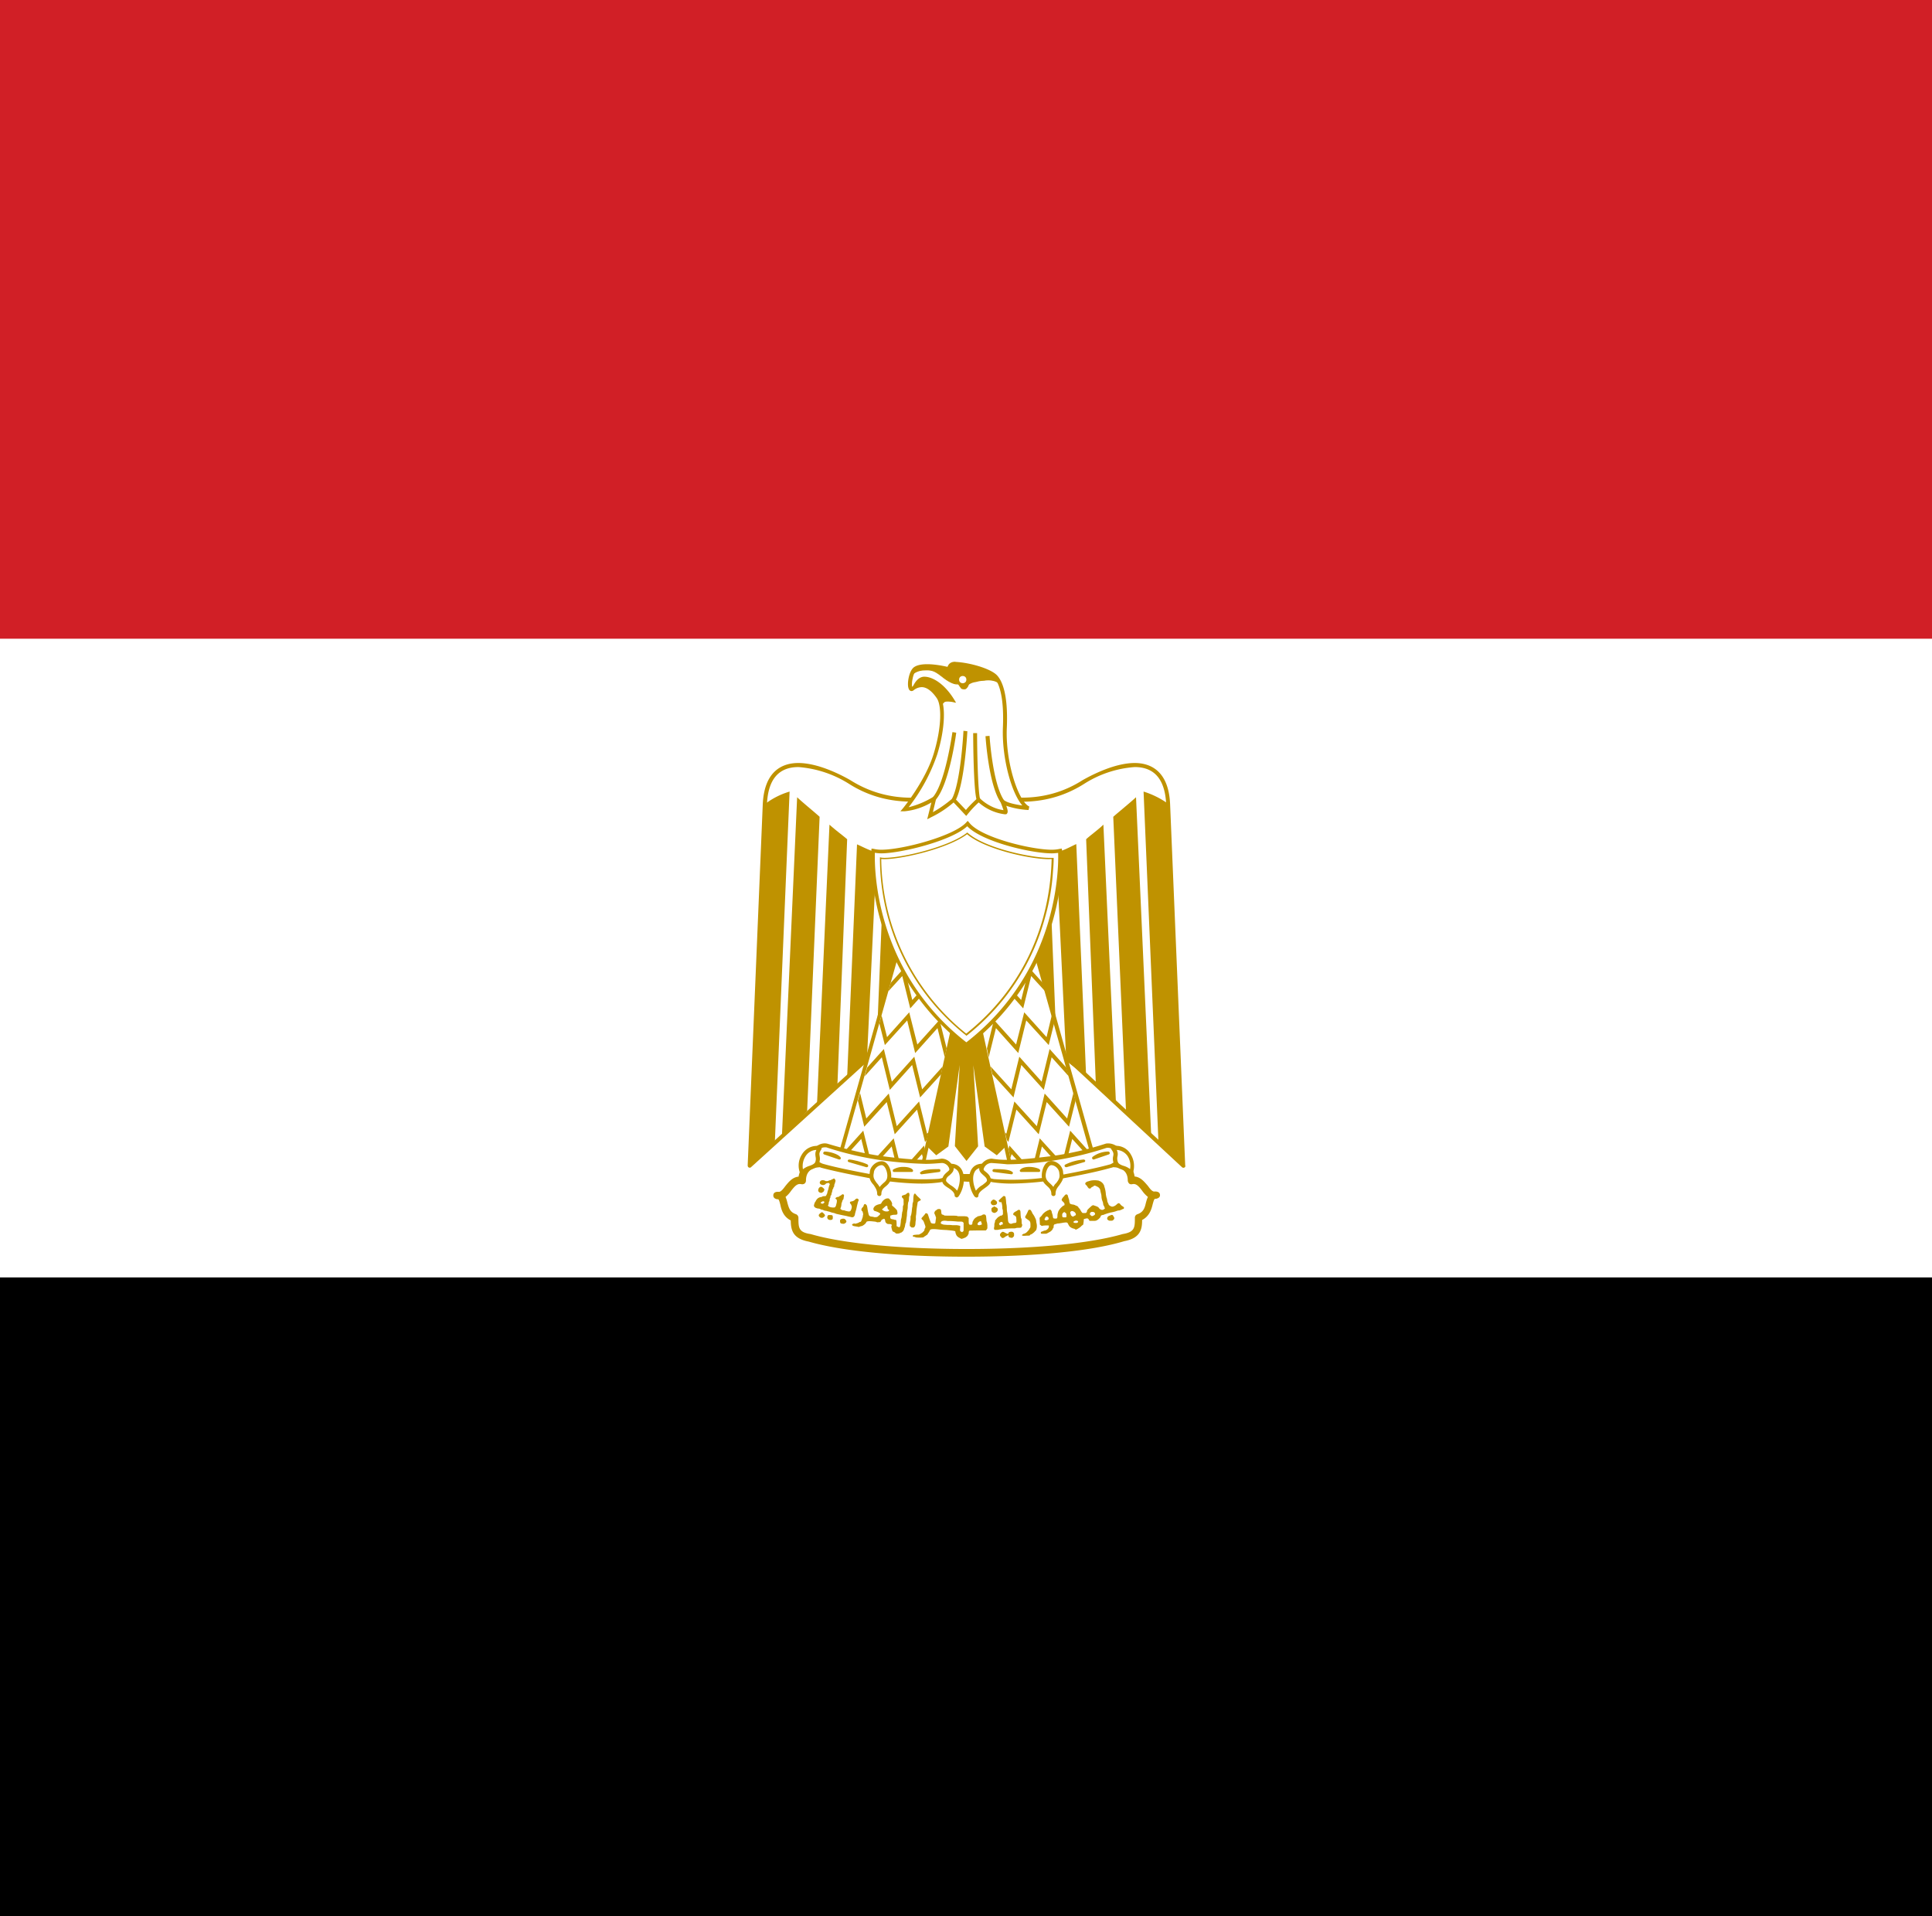<svg xmlns="http://www.w3.org/2000/svg" width="13.323" height="13.213" viewBox="3.247 0 13.323 13.213"><path fill="#FFF" d="M.009 0h19.82v13.214H.009z"/><path d="M.009 8.808h19.82v4.406H.009z"/><path fill="#D11F26" d="M.009 0h19.82v4.404H.009z"/><g><path fill="#FFF" d="M9.929 6.666l1.478 1.373-.104-2.493c-.017-.378-.345-.291-.582-.155-.242.155-.519.155-.81.054-.291.1-.566.1-.808-.055-.238-.136-.566-.223-.581.155l-.106 2.493 1.513-1.372z"/><path fill="#BF9200" d="M11.407 8.052a.015.015 0 0 1-.009-.004L9.929 6.684 8.426 8.048c-.004.004-.01.004-.015.002s-.008-.008-.008-.014l.104-2.491c.011-.234.14-.284.245-.284.131 0 .281.074.357.117.225.143.491.161.798.052a.017.017 0 0 1 .01 0c.309.108.574.091.796-.051.078-.044.228-.118.359-.118.104 0 .234.05.244.284l.104 2.489.001.004c.001.008-.005.014-.014.014zM8.753 5.289c-.137 0-.21.086-.217.257l-.105 2.461L9.92 6.656c.004-.006.014-.006.019 0l1.454 1.349-.104-2.459c-.008-.171-.08-.257-.217-.257a.747.747 0 0 0-.346.114c-.228.146-.5.164-.815.055-.312.108-.586.09-.812-.055a.761.761 0 0 0-.346-.114z"/><path fill="#BF9200" d="M10.342 5.874l.051 1.202.14.136-.053-1.323c-.035 0-.122 0-.138-.015zM9.98 6.94l.208.944-.069.068-.071-.053-.117-.842.049.842-.068.086-.068-.086.05-.842-.118.842-.071.053-.068-.068.207-.944z"/><path fill="#BF9200" d="M9.912 8.005l-.08-.102v-.006l.033-.554-.078.562-.084.061-.08-.078.001-.006.209-.955h.157l.003.009.207.952-.079.078-.084-.061-.078-.56.033.559-.08.101zm-.056-.109l.056.07.057-.07-.05-.838.023-.002.116.836.06.045.057-.058-.204-.928h-.118l-.203.929.056.057.061-.045.116-.835.022.002-.049.837zM8.692 5.458L8.59 7.884l-.174.154.105-2.493a.53.53 0 0 1 .171-.087zM8.899 5.632l-.086 2.029-.174.176.105-2.34c.035.034.137.117.155.135zM9.089 5.787l-.067 1.69-.141.138.086-1.929c.035.033.103.083.122.101zM9.293 5.874l-.068 1.441-.136.11.068-1.603c.034.014.102.052.136.052zM9.482 5.874l-.05 1.202-.14.136.054-1.323c.034 0 .12 0 .136-.015zM11.133 5.458l.103 2.425.173.154-.104-2.493a.593.593 0 0 0-.172-.086zM10.924 5.632l.088 2.029.174.176-.105-2.34c-.036.034-.138.117-.157.135zM10.737 5.787l.067 1.69.139.138-.087-1.929c-.033.033-.102.083-.119.101zM10.531 5.874l.069 1.441.137.108-.068-1.603c-.036.016-.103.054-.138.054z"/><path fill="#FFF" d="M9.448 6.524l-.413 1.461.567.088.242-1.1z"/><path fill="#BF9200" d="M9.602 8.085l-.568-.086a.035.035 0 0 1-.009-.006c-.002-.004-.003-.008-.002-.012l.412-1.46c.001-.005.005-.008.01-.01.004 0 .009.001.012.005l.396.449c.002.002.003.007.002.011l-.24 1.099c-.001.006-.006.01-.013.01zm-.55-.111l.541.084.237-1.081-.377-.427-.401 1.424z"/><path fill="#FFF" d="M10.376 6.524l.412 1.461-.566.088-.242-1.1z"/><path fill="#BF9200" d="M10.222 8.085a.014.014 0 0 1-.014-.01l-.24-1.099c-.001-.004 0-.009.004-.011l.396-.449c.002-.004.008-.005.012-.005.004.002.01.005.011.01l.411 1.46c0 .004 0 .008-.002.012l-.009.006-.565.086h-.004zm-.228-1.108l.237 1.081.54-.084-.401-1.424-.376.427z"/><path fill="#FFF" d="M10.891 7.952a.181.181 0 0 0-.104.033l.104-.033zM10.721 8.003a.348.348 0 0 0-.121.035l.121-.035zM10.102 8.073c.032 0 .102 0 .12.014l-.12-.014zM10.289 8.073c.02-.021.087-.021.121 0h-.121zM10.178 5.602c.014 0-.021-.077-.021-.077.038.039.182.048.182.048-.086-.038-.172-.326-.161-.555.01-.231-.033-.321-.066-.354-.044-.044-.183-.082-.274-.087-.052-.003-.044.039-.044.039-.096-.026-.191-.034-.234-.005-.04.026-.049.162-.019.139.072-.059.134-.005.178.058.037.054.035.21-.021.392-.057.19-.214.382-.214.382.085 0 .206-.075.206-.075l-.03.118a.742.742 0 0 0 .163-.109l.086.09c.029-.037.087-.09.087-.09s.072.075.182.086z"/><path fill="#BF9200" d="M9.641 5.649l.029-.116a.449.449 0 0 1-.186.061h-.028l.018-.021c.001-.001.156-.191.212-.377.057-.189.054-.334.021-.382-.024-.035-.061-.076-.104-.076a.09.09 0 0 0-.055.021c-.005.004-.01.006-.015.006s-.016-.002-.021-.02c-.011-.031.003-.122.04-.146.039-.026.122-.025.229-.001a.07.07 0 0 1 .009-.017c.01-.012.024-.018.043-.018l.005.001c.097.005.236.045.282.09.037.037.08.131.07.364-.011.235.08.51.155.543l-.005.024a.56.56 0 0 1-.154-.029c.015.039.009.047.007.051l-.004.006-.01.002a.334.334 0 0 1-.183-.082.684.684 0 0 0-.076.081l-.01.012-.087-.093a.696.696 0 0 1-.157.103l-.025.013zm.069-.172l-.03.123c.075-.041.134-.094.134-.094l.01-.009.084.088c.03-.037.076-.078.078-.08l.01-.008.01.009s.064.067.161.08a.914.914 0 0 0-.021-.057l.021-.015c.021.021.082.033.13.04-.078-.09-.142-.335-.134-.538.01-.235-.035-.317-.062-.345-.041-.041-.176-.077-.265-.083h-.003c-.007 0-.018.001-.021.008-.006.007-.004.017-.004.017l.003.021-.02-.006c-.104-.026-.189-.03-.224-.007-.011.008-.022.032-.027.061a.153.153 0 0 0-.003.054.103.103 0 0 1 .066-.025c.043 0 .086.029.126.088.042.062.035.228-.019.403a1.24 1.24 0 0 1-.197.364.6.6 0 0 0 .169-.071l.028-.018z"/><path fill="#BF9200" d="M9.699 5.515l-.02-.017c.087-.098.135-.446.136-.45l.026.004c-.001.015-.049.36-.142.463zM9.835 5.522l-.024-.013c.061-.111.08-.465.08-.47l.027.003c-.001.015-.019.364-.083.48zM9.983 5.519c-.024-.068-.025-.447-.025-.464h.027c0 .108.005.402.021.456l-.023.008zM10.147 5.532c-.082-.121-.103-.442-.104-.456l.028-.002c0 .004.021.328.099.443l-.023.015zM9.741 4.878a.17.17 0 0 0-.022-.071c-.044-.062-.106-.116-.178-.057 0 0 .024-.076.077-.079.041-.003.133.03.214.17 0 0-.061-.014-.075-.001-.027.022-.016.038-.016.038z"/><path fill="#BF9200" d="M9.738 4.881c0-.001-.004-.007-.003-.015a.156.156 0 0 0-.02-.059c-.057-.08-.114-.1-.172-.055l-.01.008.004-.012c.001-.004.026-.079.081-.082h.004c.052 0 .14.045.213.171l.005.008-.009-.001s-.026-.007-.049-.007c-.014 0-.02.003-.021.004-.011.009-.017.018-.018.025l.002.011-.007.004zm-.135-.161c.041 0 .08.028.118.084a.124.124 0 0 1 .019.048l.014-.017a.059.059 0 0 1 .027-.005.22.22 0 0 1 .042.005c-.094-.156-.191-.16-.202-.16h-.004c-.037.002-.06.043-.069.063a.112.112 0 0 1 .055-.018z"/><path fill="#BF9200" d="M9.533 4.656c.006-.02.015-.037.027-.045.043-.029.138-.021.234.005 0 0-.008-.042.043-.039.092.005.23.043.274.087a.15.15 0 0 1 .031.051h-.001c-.021-.029-.081-.028-.096-.025-.022.002-.038.001-.067.009a.117.117 0 0 0-.048.015c-.009.009-.017.036-.031.036-.023 0-.021-.006-.027-.013-.007-.01-.012-.023-.02-.022-.024.004-.062-.014-.11-.051-.048-.039-.067-.048-.129-.044-.062.005-.082.04-.082.04l.002-.004z"/><path fill="#BF9200" d="M9.899 4.753c-.02 0-.023-.004-.028-.01l-.002-.004c-.003-.002-.005-.007-.007-.009-.003-.005-.007-.011-.01-.011h-.007c-.024 0-.061-.018-.105-.054-.04-.03-.059-.043-.103-.043l-.024.001c-.059.005-.079.038-.079.038l-.006-.003.001-.004c.004-.013.014-.037.029-.047a.152.152 0 0 1 .083-.019c.041 0 .092.008.148.022 0-.006 0-.017.007-.025.009-.01.022-.013.04-.013.095.005.233.044.276.088a.21.21 0 0 1 .033.052l.002.006h-.01l-.001-.001c-.017-.023-.059-.026-.075-.026l-.018.001a.111.111 0 0 1-.017.002c-.011.001-.026.002-.047.008l-.005.001a.106.106 0 0 0-.042.015c-.003.001-.006.007-.008.014-.007.01-.014.021-.025.021zm-.047-.042c.007 0 .011.007.016.014a.088.088 0 0 0 .006.01l.004.005c.003.004.005.006.021.006.006 0 .012-.01.018-.019.003-.007.007-.012.01-.016.012-.009.031-.013.046-.017l.005-.001a.433.433 0 0 1 .051-.007l.017-.002.019-.001c.015 0 .048.003.069.018-.008-.014-.016-.024-.024-.035-.041-.042-.179-.08-.271-.085h-.004c-.014 0-.023.003-.029.01-.01.01-.007.024-.007.024l.001.006-.006-.001a.646.646 0 0 0-.152-.024c-.036 0-.062.006-.08.019-.008.004-.015.014-.021.028a.121.121 0 0 1 .07-.027l.025-.001c.046 0 .066.013.106.046.043.033.078.051.101.051h.007l.002-.001z"/><circle fill="#FFF" cx="9.886" cy="4.686" r=".025"/><path fill="none" d="M9.299 8.013l.128.019-.031-.127zM10.344 6.673l.094.104-.063-.227-.198.223.112.122z"/><path fill="none" d="M9.625 7.923l.013-.063-.012.014-.055-.223-.154.17-.055-.222-.155.17-.044-.18-.1.359.137-.152.052.211h.014l.144-.158.046.187.036.006.127-.143zM10.604 8.001l.151-.022-.114-.126zM10.401 8.032l.128-.019-.097-.108zM9.605 7.958l-.08.088.071.012.016-.073zM9.538 6.895l.112-.122-.198-.223-.063.227.094-.104zM9.777 6.916l-.052-.059.022.092zM9.397 7.458l.155-.172.054.225.142-.158.014-.063-.05-.201-.154.172-.055-.225-.154.17-.038-.15-.085.306.116-.129z"/><path fill="none" d="M9.376 7.54l.055.225.154-.17.055.222.01-.009.087-.401-.145.16-.055-.224-.154.172-.055-.225-.118.131-.032.115.043.176zM9.072 7.979l.151.022-.037-.148zM9.517 6.98l.056.222.153-.17.049.197.055-.254-.035-.039-.062.069-.047-.192-.018-.021-.144.161-.055-.223-.097.106-.046.165.038.15zM10.242 7.595l.155.17.054-.225.155.172.043-.176-.032-.115-.118-.131-.054.225-.155-.172-.054.224-.146-.16.087.401.01.009z"/><path fill="none" d="M10.335 8.042l.036-.006.046-.187.144.158h.013l.053-.211.137.152-.1-.359-.045.18-.154-.17-.055.222-.154-.17-.055.223-.011-.014.012.063.006-.024zM10.254 7.202l.056-.222.154.171.036-.15-.045-.165-.097-.106-.055.223-.145-.161-.016.021-.048.192-.063-.069-.034.039.056.254.048-.197z"/><path fill="none" d="M10.276 7.286l.154.172.055-.225.116.129-.085-.306-.037.15-.155-.17-.055.225-.154-.172-.05.201.013.063.143.158zM10.102 6.857l-.052.059.03.033zM10.223 7.958l-.008.027.017.073.071-.012z"/><path fill="#BF9200" d="M10.269 7.261l.055-.225.155.17.037-.15-.016-.055-.036.15-.154-.171-.056.222-.153-.17-.048.197.012.061.05-.201zM10.29 7.343l.155.172.054-.225.118.131-.016-.059-.116-.129-.055.225-.154-.172-.055.225-.143-.158.012.054.146.16zM10.358 6.73l.097.106-.017-.059-.094-.104-.055.222-.112-.122-.019.019.145.161zM10.142 6.813l-.04.044-.022.092-.03-.033-.019.02.063.069zM10.256 7.651l.154.17.055-.222.154.17.045-.18-.015-.053-.043.176-.155-.172-.054.225-.155-.17-.055.222-.01-.009.013.052.011.014zM10.371 8.036l.03-.004.031-.127.097.108.032-.006-.144-.158zM10.303 8.046l.032-.004-.127-.143-.006.024.013.062.008-.027zM10.574 8.007l.03-.006.037-.148.114.126.017-.003-.008-.028-.137-.152zM9.503 7.036l.055.225.154-.172.05.201.013-.061-.049-.197-.153.17-.056-.222-.153.171-.038-.15-.015.055.038.15zM9.383 7.515l.154-.172.055.224.145-.16.011-.054-.142.158-.054-.225-.155.172-.055-.225-.116.129-.016.059.118-.131zM9.524 6.953l.144-.161-.018-.019-.112.122-.055-.222-.094.104-.017.059.097-.106zM9.795 6.936l-.018-.02-.03.033-.022-.092-.039-.044.047.192zM9.362 7.599l.055.222.154-.17.055.223.012-.014.012-.052-.01.009-.055-.222-.154.17-.055-.225-.155.172-.043-.176-.015.053.044.18zM9.612 7.985l.013-.062-.006-.024-.127.143.033.004.08-.088zM9.266 8.007l.033.006.097-.108.031.127.029.004-.046-.187zM9.063 7.948l-.008.028.017.003.114-.126.037.148.029.006-.052-.211z"/><path fill="#FFF" d="M9.912 8.638c.43 0 .842-.033 1.084-.102.103-.018.103-.07.103-.139.103-.035.05-.154.12-.154-.07.018-.087-.121-.174-.104 0-.121-.121-.138-.223-.103-.205.067-.566.084-.911.084-.343-.017-.703-.017-.91-.084-.102-.033-.222-.017-.222.104-.087-.018-.102.121-.174.103.07 0 .019.119.121.154 0 .067 0 .121.104.139.24.068.652.102 1.082.102z"/><g><path fill="#BF9200" d="M9.912 8.665c-.462 0-.857-.037-1.088-.104-.113-.021-.123-.083-.124-.146-.053-.027-.065-.076-.072-.109-.005-.02-.009-.033-.014-.037-.005 0-.01 0-.015-.002-.013-.004-.021-.014-.019-.028.002-.02.024-.023.04-.021.014-.002.028-.02.042-.039.022-.027.049-.062.092-.066.012-.073.069-.116.156-.116.031 0 .065.006.099.016.167.055.436.064.72.076.061.002.123.006.185.006.441 0 .736-.025.902-.082a.343.343 0 0 1 .1-.016c.088 0 .146.043.155.115.043.004.069.039.092.065.015.021.028.037.042.039.018-.002.039.002.041.021.002.015-.007.023-.02.027-.004.002-.011.002-.015.002-.006.004-.01.019-.015.037-.008.033-.021.082-.073.109 0 .062-.01.125-.123.146-.23.07-.627.107-1.088.107zm-1.248-.412c.006.014.01.027.013.041.01.035.017.064.059.078.01.004.017.014.017.025 0 .067 0 .1.084.112.223.066.625.103 1.075.103.457 0 .85-.037 1.077-.103.084-.014.084-.045.084-.112 0-.013.007-.021.018-.025.041-.014.05-.043.058-.078.004-.014.007-.027.014-.041a.204.204 0 0 1-.04-.043c-.025-.033-.042-.051-.068-.045-.009.002-.017 0-.021-.004a.032.032 0 0 1-.01-.021c0-.076-.058-.092-.105-.092a.264.264 0 0 0-.084.014c-.172.06-.472.086-.918.086-.068-.004-.129-.004-.191-.008-.287-.01-.56-.02-.732-.078a.26.26 0 0 0-.084-.014c-.048 0-.105.016-.105.092 0 .008-.004.017-.01.021a.028.028 0 0 1-.022.004c-.027-.006-.044.012-.07.045a.2.2 0 0 1-.039.043z"/></g><path fill="#FFF" d="M9.327 7.985c.139.018.294.033.415.018.068 0 .118.119-.019.137-.121.017-.311 0-.412-.018-.086-.016-.276-.049-.396-.084-.121-.053-.034-.154.034-.141.105.036.242.069.378.088z"/><g><path fill="#BF9200" d="M9.606 8.161c-.11 0-.229-.014-.297-.025-.075-.014-.274-.051-.398-.084-.073-.033-.072-.078-.068-.098.01-.043.063-.08.11-.068.07.021.212.062.376.086h.002c.08.01.196.025.3.025a.599.599 0 0 0 .109-.008c.043 0 .081.037.083.078.001.016-.002.073-.098.086a.97.97 0 0 1-.119.008zm-.671-.25c-.029 0-.061.023-.065.049s.012.049.05.064c.122.035.32.07.395.084a1.837 1.837 0 0 0 .406.02c.05-.008.076-.029.074-.059-.001-.027-.027-.05-.053-.05-.031.002-.07.006-.111.006A2.746 2.746 0 0 1 9.325 8a2.224 2.224 0 0 1-.38-.089h-.01z"/></g><path fill="#FFF" d="M10.498 7.985c-.141.018-.295.033-.412.018-.071 0-.121.119.017.137.12.017.309 0 .41-.018.088-.016.275-.049.396-.084.121-.053.035-.154-.033-.141a2.17 2.17 0 0 1-.378.088z"/><g><path fill="#BF9200" d="M10.218 8.161a.92.92 0 0 1-.117-.008c-.097-.013-.101-.068-.1-.086a.088.088 0 0 1 .085-.078.594.594 0 0 0 .108.008c.104 0 .222-.016.301-.025a2.17 2.17 0 0 0 .376-.086c.006-.002.012-.002.019-.002.043 0 .084.031.093.07.004.02.005.064-.067.096-.126.037-.324.072-.397.086a2.14 2.14 0 0 1-.301.025zm-.134-.142a.058.058 0 0 0-.056.051c-.002.029.025.052.074.06a1.755 1.755 0 0 0 .406-.018c.074-.014.271-.049.396-.084.036-.017.055-.039.05-.064-.007-.029-.046-.055-.077-.049a2.27 2.27 0 0 1-.684.113 2.978 2.978 0 0 0-.109-.009z"/></g><path fill="#FFF" d="M8.899 7.917c-.105-.02-.154.102-.121.17.016-.033.087-.033.103-.068.018-.053-.016-.053.018-.102z"/><g><path fill="#BF9200" d="M8.779 8.103c-.005 0-.01-.004-.012-.008a.142.142 0 0 1 .01-.135.12.12 0 0 1 .125-.057c.004.002.008.004.01.008.001.006.001.01-.001.014-.016.023-.014.031-.012.045.002.012.005.027-.005.055-.011.023-.035.033-.06.041-.018.007-.038.015-.043.027-.002.006-.007.01-.012.01zm.098-.174a.091.091 0 0 0-.076.045.127.127 0 0 0-.017.088.147.147 0 0 1 .041-.022c.019-.006.038-.014.044-.027.006-.018.004-.027.002-.039-.002-.016-.003-.028.006-.045z"/></g><path fill="#FFF" d="M9.311 8.233c0-.068.067-.06.067-.127 0-.033-.019-.088-.053-.088s-.066.036-.066.069c-.016.068.052.078.052.146z"/><g><path fill="#BF9200" d="M9.311 8.247c-.007 0-.015-.006-.015-.014 0-.027-.012-.043-.024-.062-.018-.02-.036-.043-.027-.086 0-.039.041-.078.082-.078.043 0 .066.057.066.1 0 .039-.021.06-.039.074-.016.013-.029.025-.029.052a.014.014 0 0 1-.014.014zm.016-.213c-.026 0-.054.027-.054.053-.008.033.005.049.02.07a.126.126 0 0 1 .02.028c.007-.01.016-.018.023-.025.018-.015.03-.025.03-.054 0-.029-.017-.072-.039-.072z"/></g><path fill="#FFF" d="M9.802 8.038c.103 0 .093.137.042.205 0-.051-.087-.068-.087-.104 0-.052.078-.052.045-.101z"/><g><path fill="#BF9200" d="M9.844 8.257l-.004-.002c-.006-.002-.01-.006-.01-.012 0-.02-.021-.037-.042-.051-.024-.015-.044-.029-.044-.052 0-.029.021-.047.035-.059.019-.016.021-.02.011-.035a.014.014 0 0 1-.001-.014c.002-.006.007-.008.012-.008.048 0 .069.024.08.045.027.055.009.135-.025.182-.004.002-.008.006-.012.006zm-.021-.203c.003.023-.015.037-.027.049-.015.011-.025.021-.025.037 0 .008.017.021.03.031.017.01.034.023.046.039.019-.039.026-.094.01-.127a.054.054 0 0 0-.034-.029z"/></g><path fill="#FFF" d="M10.924 7.917c.105-.02.155.102.121.17-.016-.033-.086-.033-.103-.068-.018-.053.017-.053-.018-.102z"/><g><path fill="#BF9200" d="M11.045 8.103c-.006 0-.01-.004-.012-.01-.006-.012-.025-.02-.044-.027-.024-.008-.049-.018-.06-.041a.08.08 0 0 1-.005-.055c.002-.014.004-.021-.013-.045-.003-.004-.003-.008-.001-.014.002-.004.005-.006.01-.008a.116.116 0 0 1 .125.057.154.154 0 0 1 .012.135.014.014 0 0 1-.012.008zm-.097-.174a.066.066 0 0 1 .005.045.069.069 0 0 0 .004.041c.005.011.024.02.043.025a.137.137 0 0 1 .04.021.126.126 0 0 0-.016-.088.097.097 0 0 0-.076-.044z"/></g><path fill="#FFF" d="M10.512 8.233c0-.068-.067-.06-.067-.127 0-.033.019-.088.053-.088s.068.034.068.067c.014.07-.054.08-.054.148z"/><g><path fill="#BF9200" d="M10.512 8.247c-.008 0-.015-.006-.015-.014 0-.027-.012-.039-.027-.053-.019-.017-.039-.035-.039-.074 0-.043.022-.101.065-.101.042 0 .082.039.082.08.009.041-.01.063-.025.086-.015.019-.027.033-.027.062a.014.014 0 0 1-.014.014zm-.015-.213c-.021 0-.039.043-.039.072 0 .026.014.039.029.053a.188.188 0 0 1 .024.025.076.076 0 0 1 .02-.027c.016-.021.027-.037.021-.066 0-.029-.028-.057-.055-.057z"/></g><path fill="#FFF" d="M10.022 8.038c-.102 0-.091.137-.042.205 0-.051.086-.068.086-.104.001-.052-.077-.052-.044-.101z"/><g><path fill="#BF9200" d="M9.98 8.257c-.004 0-.008-.004-.012-.006-.033-.047-.052-.127-.025-.182.011-.021.033-.045.079-.045.006 0 .011.002.013.008a.01.01 0 0 1-.001.014c-.011.016-.007.02.012.035.015.012.034.029.034.059 0 .023-.021.037-.043.053-.021.015-.043.031-.043.052 0 .006-.004.01-.01.012H9.98zm.02-.203c-.014.006-.026.013-.033.029-.017.033-.009.086.01.127a.141.141 0 0 1 .045-.039c.015-.012.031-.023.031-.031 0-.016-.011-.024-.025-.037-.013-.012-.031-.026-.028-.049z"/></g><g><path fill="#BF9200" d="M9.035 7.995h-.002L8.93 7.96c-.004-.002-.007-.006-.006-.01.001-.006.006-.01.01-.01.034 0 .089.016.107.037.002.002.004.004.004.008.001.006-.003.01-.01.01z"/></g><g><path fill="#BF9200" d="M9.224 8.048h-.003l-.12-.035c-.004 0-.009-.006-.008-.01 0-.004.005-.008.01-.008.021 0 .088.016.124.033.004.002.007.006.007.01 0 .006-.004.01-.01.01z"/></g><g><path fill="#BF9200" d="M9.602 8.097c-.004 0-.007-.002-.01-.006-.002-.004 0-.008.004-.01.02-.018.075-.02.127-.02.005 0 .009.004.009.01 0 .004-.003.01-.008.01l-.122.016c.001 0 .001 0 0 0z"/></g><g><path fill="#BF9200" d="M9.534 8.081h-.121c-.004 0-.008-.002-.009-.006-.001-.006 0-.01.004-.012a.136.136 0 0 1 .071-.017c.014 0 .046.002.062.019.002.002.003.008.002.01-.001.004-.005.006-.009.006z"/></g><g><path fill="#BF9200" d="M10.788 7.995c-.003 0-.007-.002-.009-.006s-.001-.008.002-.012a.185.185 0 0 1 .109-.037c.004 0 .009.004.01.01a.01.01 0 0 1-.007.01l-.103.035h-.002z"/></g><g><path fill="#BF9200" d="M10.6 8.048c-.004 0-.009-.002-.011-.006-.002-.006 0-.01.004-.012a.348.348 0 0 1 .128-.035c.004 0 .008.004.01.008 0 .004-.003.01-.008.01l-.121.035H10.6z"/></g><g><path fill="#BF9200" d="M10.222 8.097l-.122-.016c-.005 0-.01-.006-.009-.01 0-.006.005-.01.011-.01.049 0 .104.002.124.018.003.002.006.004.006.008 0 .006-.004.01-.01.01z"/></g><g><path fill="#BF9200" d="M10.41 8.081h-.121a.01.01 0 0 1-.009-.006c-.001-.002-.001-.008.003-.01.015-.017.047-.019.061-.019.026 0 .054.006.07.015a.014.014 0 0 1 .006.012c0 .004-.004.008-.01.008z"/></g><path fill="#BF9200" d="M9.875 8.542c0-.002-.004-.002-.009-.006a.047.047 0 0 1-.023-.018.073.073 0 0 1-.008-.025c0-.002 0-.004-.003-.004-.011-.004-.039-.006-.06-.008a.593.593 0 0 1-.055-.004c-.035-.004-.05-.002-.055.002l-.006.01a.04.04 0 0 1-.007.012l-.006.01v.002l-.005.002a.094.094 0 0 1-.018.012l-.005.005a.235.235 0 0 1-.053 0 .026.026 0 0 0-.01-.004c-.002 0-.006 0-.008-.002-.002 0-.003-.002-.002-.006.002-.005.007-.005.028-.007.012 0 .015 0 .021-.004.009-.004.023-.014.024-.018 0 0 .001-.002.003-.002a.015.015 0 0 0 .004-.01.03.03 0 0 1 .004-.011c.004-.006.004-.01-.003-.028-.006-.017-.008-.023-.015-.029-.009-.008-.009-.01.002-.021l.014-.016c.005-.008.006-.01.011-.008.005 0 .006 0 .011.008l.011.033.003.008a.042.042 0 0 1 .004.01c.003.008.004.01.019.012.014 0 .014 0 .016-.02l.002-.014.001-.006a.148.148 0 0 0-.01-.027c-.003-.002-.002-.012.002-.017.002-.004.005-.006.005-.006.001 0 .005-.002.008-.006.008-.006.021-.006.026-.002.003.002.004.006.005.018s.002.013.005.017l.008.002.007.004c.002.002.009.002.034.002.036 0 .057 0 .059.004h.047c.02.002.021.002.024.008l.005.004v.021c0 .024.003.026.014.026.009 0 .011-.002.012-.014 0-.004.002-.01.003-.01l.004-.008a.055.055 0 0 1 .02-.02l.007-.004c0-.001.003-.003.006-.003a.124.124 0 0 0 .028-.008c.002-.004.006-.004.01-.004.007 0 .009 0 .012.004.004.004.004.008.006.027 0 .01.002.018.003.021.002.002.003.015.004.023v.02l-.005.009-.006.006h-.053l-.057.001c-.006.002-.008.006-.008.018 0 .004-.001.006-.003.008l-.003.006c0 .004-.011.012-.018.017-.002 0-.006 0-.006.002a.108.108 0 0 1-.02.006h-.002zm.013-.051c.004-.002.004-.002.004-.031v-.029l-.005-.004c-.004-.004-.005-.004-.035-.004a.877.877 0 0 0-.052-.004h-.019c-.023-.004-.04-.002-.045.008-.002.006-.002.006 0 .01l.006.003.012.004.025.002c.009 0 .026 0 .036.002h.032c.009.002.015.002.018.004l.004.002-.001.016c-.001.013-.001.015.002.02l.012.006.006-.005zm.126-.047c.004 0 .004-.002.004-.004l-.004-.013c-.001-.006-.002-.006-.007-.006-.004 0-.01.004-.016.011-.002.003-.004.008-.002.012.003.004.013.006.025 0zm.136.084c-.005-.004-.007-.008-.007-.012 0-.007.001-.009.007-.015.009-.01.014-.01.03 0 .016.008.021.008.021.002s.01-.01.02-.01c.006 0 .008 0 .013.004s.006.006.006.015c0 .012 0 .012-.007.018-.006.006-.006.006-.015.004-.01 0-.016-.006-.017-.012s-.003-.008-.005-.004l-.005.004c-.005 0-.012.006-.018.01-.002.002-.006.004-.012.004-.005 0-.005 0-.011-.008zm.147-.009l-.004-.002.004-.004c.002-.002.007-.006.011-.006a.048.048 0 0 0 .026-.018c.006-.006.01-.01.01-.012l.005-.009c.004-.004.004-.006.004-.021 0-.016-.001-.021-.007-.029l-.022-.016c-.007-.004-.009-.01-.006-.016a.265.265 0 0 0 .02-.04c.003-.006.011-.006.017-.002a.13.13 0 0 1 .012.023l.003.004c.003.004.012.018.012.02l.005.01c.003.007.005.011.005.015l.002.015a.082.082 0 0 1-.001.049l-.006.008s-.004.002-.006.006c-.006.006-.021.018-.026.018a.004.004 0 0 0-.004.004c-.005.004-.006.004-.023.004-.023.002-.028.001-.031-.001zm.129-.014c-.002 0-.002-.01 0-.01.003-.002.005-.004.008-.004l.007-.002c.001-.002.006-.004.01-.004.016-.002.029-.017.029-.027V8.45a.19.19 0 0 0-.045.002c-.004.002-.006 0-.011-.004l-.006-.004-.002-.047.008-.008a.071.071 0 0 0 .012-.015l.005-.006.008-.007c.006-.006.018-.012.025-.016.002 0 .005 0 .006-.002s.004-.002.006-.002c.005 0 .006 0 .01.006a.02.02 0 0 1 .004.012l.004.013a.038.038 0 0 1 .003.015l.003.012c.004.004.022.004.025.002.002-.002.004-.006.004-.017 0-.01.002-.018.003-.02l.003-.011a.11.11 0 0 1 .023-.03l.008-.007.006-.004c.005 0 .006-.002.006-.01 0-.006-.006-.012-.016-.021l-.004-.007c0-.004.004-.012.012-.021.004-.004.008-.008.008-.01l.005-.004c.006-.005.008-.005.011-.002.005 0 .006.004.009.016.006.019.008.022.008.033l.004.012c0 .002.007.005.017.007.008 0 .016.004.018.004a.015.015 0 0 0 .008.004c.006.002.015.008.015.01v.002a.08.08 0 0 1 .018.025c.01.014.008.014.021.014s.014 0 .017-.004a.015.015 0 0 0 .004-.008c-.001-.006.004-.011.014-.021l.011-.01c.007-.007.014-.011.018-.011l.018.006c.013.005.017.007.021.013.008.012.024.017.033.01l.006-.004c.001 0 .002 0 .002-.002a.063.063 0 0 0-.009-.022.038.038 0 0 1-.003-.015.17.17 0 0 0-.007-.021.098.098 0 0 1-.004-.021c0-.008-.002-.021-.004-.026l-.004-.017c0-.012-.01-.024-.02-.028a.015.015 0 0 0-.009-.004c-.006-.005-.014-.005-.018 0-.002.002-.004.004-.006.004-.004 0-.014.008-.014.012h-.007c-.004 0-.006 0-.01-.006a.035.035 0 0 1-.006-.008c0-.002-.003-.004-.007-.009-.005-.004-.007-.006-.007-.012 0-.004.001-.004.004-.006.002-.002.004-.002.004-.005l.007-.002.02-.006a.144.144 0 0 1 .059 0 .018.018 0 0 0 .009.004c.005.002.021.015.022.021a.02.02 0 0 1 .004.006l.002.008.004.013a.198.198 0 0 1 .007.043c.001.004.003.02.007.028l.003.017c.001.008.005.014.006.016l.003.007c0 .006.017.016.025.016s.021-.006.029-.014c.005-.004.01-.009.012-.009.006-.002.012.002.015.007.004.006.01.01.016.014.008.004.011.01.008.014-.002.004-.003.004-.005.004a.03.03 0 0 0-.012.006c-.006 0-.01.004-.012.004s-.012 0-.021.004a.211.211 0 0 1-.038.01.34.34 0 0 0-.049.015c-.001.002-.005.002-.008.002-.013.004-.013.004-.015.011-.001.006-.016.021-.026.026-.009.004-.01.004-.027.004h-.023c-.002-.002-.004-.004-.004-.006s-.004-.006-.006-.008c-.005-.005-.012-.003-.023 0l-.007.002-.001.016-.003.021a.028.028 0 0 1-.009.007l-.01.01a.14.14 0 0 1-.018.012c-.009.006-.015.008-.019.004a.015.015 0 0 0-.008-.004.06.06 0 0 1-.026-.012c-.005-.002-.015-.02-.015-.023 0 0-.002-.004-.004-.004-.002-.004-.005-.004-.014-.004l-.018.002c-.005.002-.013.002-.021.004l-.021.002c.001.001-.004.003-.008.003-.01.002-.013.006-.013.016l-.001.01c-.003.002-.005.004-.005.008a.056.056 0 0 1-.022.021l-.015.008c-.006.004-.01.004-.024.004-.01 0-.02 0-.02-.002zm.25-.074c.007-.004.007-.008.003-.012a.022.022 0 0 0-.022 0c-.005.002-.007.004-.007.006 0 .004.002.006.004.006.004.002.02.002.022 0zm-.204-.02c.006-.002.007-.004.006-.012-.002-.01-.016-.015-.021-.006a.013.013 0 0 0-.003.008l-.003.002-.001.006.004.004c.003.002.013.002.018-.002zm.129-.023v-.014c-.001-.006-.003-.01-.008-.012-.006-.006-.008-.006-.016.002-.004.004-.005.006-.005.014 0 .014.001.016.015.016.013 0 .013 0 .014-.006zm.057-.006c.007-.002.008-.004.008-.008 0-.008-.006-.016-.016-.021-.01-.004-.014-.004-.02.002-.003.004-.004.004-.001.013l.003.01c0 .002.01.011.015.011.002-.003.008-.003.011-.007zm.129 0c.01-.004.014-.01.01-.018-.004-.006-.01-.008-.018-.008-.009 0-.016.006-.016.014 0 .004.001.006.006.01l.008.006.01-.004zm-1.361.123a.036.036 0 0 1-.005-.004c0-.002-.016-.01-.018-.01L9.4 8.485l-.004-.014c-.003-.011-.003-.019 0-.021.003 0 .002-.004-.001-.006-.002-.002-.007-.004-.014-.004-.015 0-.017-.002-.021-.006s-.007-.005-.008-.013c-.001-.006-.002-.012-.004-.014-.003-.004-.008-.004-.009-.002s-.003.002-.006.002c-.004.002-.006.004-.007.006l-.006.01c-.004.004-.004.004-.014.004a.022.022 0 0 1-.017-.002c-.006-.002-.012-.002-.03-.004-.024-.002-.036 0-.038.006-.003.01-.023.025-.032.027a.05.05 0 0 0-.014.004c-.004.002-.008.002-.009.002-.001-.002-.009-.002-.019-.004-.017-.002-.024-.006-.024-.012 0-.004.011-.008.016-.008.005.002.012.002.012 0l.008-.002.011-.004c0-.002.003-.004.005-.004.005 0 .006 0 .011-.006l.004-.01.003-.009.003-.008.002-.014c.002-.006.002-.008-.001-.018 0-.004-.003-.01-.004-.01s-.004-.002-.005-.006c-.002-.008 0-.014.012-.025l.003-.008c.001-.006.005-.01.01-.01.004 0 .013.01.013.014a.03.03 0 0 0 .002.009.327.327 0 0 0 .01.051c.001.006.01.012.015.012l.015.002c.005.002.014.004.019.002.009 0 .009 0 .02-.01.005-.004.01-.01.01-.012 0-.006-.021-.016-.038-.02-.006-.002-.01-.009-.009-.017a.037.037 0 0 1 .017-.021.076.076 0 0 1 .021-.008l.014-.004.005-.008c.008-.016.026-.029.041-.029.007 0 .009 0 .015.008l.007.008c.006.009.01.019.009.023-.002.006 0 .013.003.013a.213.213 0 0 1 .029.028c.002 0 .004.013.005.019 0 .012-.002.014-.021.014-.008 0-.019.002-.021.004l-.008.002v.008c-.001.011.003.015.016.017l.011.002c.001.002.004.002.006.002.003 0 .006 0 .007.002.003.002.003.004.004.024v.018l.005.002.007.003c.003.004.009.002.011-.002l.003-.01.003-.023c0-.01.002-.021.004-.025a.13.13 0 0 0 .003-.024l.003-.021c.002 0 .003-.011.004-.021 0-.016.001-.02.003-.023.002-.002.003-.006.002-.021v-.021l-.006-.008c-.004-.004-.006-.006-.006-.008 0-.008.001-.008.01-.012.004 0 .011-.004.014-.004.004-.002.007-.004.008-.006.002-.002.01-.007.012-.007l.006.002c.003.004.004.021 0 .025l-.001.016a.088.088 0 0 1-.002.017c-.003.002-.005.016-.006.031a.13.13 0 0 1-.003.031l-.002.014-.001.022-.004.028-.003.021c-.003.002-.004.009-.005.015l-.003.016a.034.034 0 0 0-.004.01c0 .004-.008.019-.01.019l-.005.004c0 .002-.003.002-.006.004a.018.018 0 0 0-.009.004.057.057 0 0 1-.026.002zm-.051-.156c.005-.002.005-.006.001-.008-.005 0-.009-.008-.009-.016 0-.014-.008-.014-.02-.002l-.013.012-.005.004.004.004a.04.04 0 0 0 .027.01c.008 0 .013 0 .015-.004zm.729.129c-.002-.004-.003-.004-.002-.014.002-.006.002-.014.002-.02s.002-.012.003-.014a.037.037 0 0 0 .002-.009c-.001-.004.001-.008.006-.012a.44.44 0 0 1 .007-.009s.012-.012.016-.012l.005-.004c.002-.002.005-.002.008-.002a.015.015 0 0 0 .008-.004c.004-.004.005-.004.004-.018 0-.008 0-.016-.002-.021-.002-.004-.002-.01-.002-.012s0-.011-.002-.021-.003-.014-.006-.018l-.008.002c-.002 0-.011-.01-.009-.012a.361.361 0 0 1 .033-.031c.004-.002.012.002.014.006l.003.021.002.024a.146.146 0 0 1 .004.035.141.141 0 0 0 .004.033l.003.028c.001.014.001.025.003.029.003.012.016.018.025.014.002 0 .008-.004.016-.004.016-.002.016-.002.015-.024-.001-.017-.002-.019-.005-.022-.004-.003-.007-.007-.009-.007-.005 0-.008-.004-.008-.01 0-.004.009-.013.014-.015l.011-.006c.011-.008.017-.01.021-.004.004.004.004.006.005.027a.166.166 0 0 0 .003.027c.003.004.004.008.004.02s.001.018.002.021c.003.006.003.006.001.012l-.003.008c-.002.004-.004.006-.02.006-.006 0-.015 0-.019.002s-.014.002-.021.002a.521.521 0 0 0-.105.01h-.02l-.003-.002zm.05-.034l.009-.002-.001-.008-.002-.007-.006-.002c-.006 0-.008.002-.012.006-.006.006-.008.01-.002.014l.004.005.01-.006zm-.627.014l-.006-.004V8.44c0-.008.002-.017.003-.021a.066.066 0 0 0 .002-.019c0-.006 0-.014.002-.018.002 0 .004-.014.006-.026l.003-.029a.037.037 0 0 0 .002-.012.15.15 0 0 1 .002-.021c.003-.004.004-.014.004-.022l.001-.021.002-.01c0-.004.006-.012.009-.012l.007.008a.11.11 0 0 0 .015.016c.021.02.021.02.013.025l-.008.004-.006.004c-.003.004-.004.006-.004.014a.44.44 0 0 0-.008.062l-.001.012a.088.088 0 0 0-.002.025.066.066 0 0 1-.002.022l-.001.012c0 .012-.003.022-.007.026-.004.005-.006.005-.013.005s-.009 0-.013-.006zm-.474-.021c-.009 0-.013-.006-.013-.016 0-.008 0-.01.005-.014.005-.002.01-.004.015-.004s.007 0 .012.002c.012.01.015.018.008.025-.008.008-.015.01-.027.007zm1.836-.024c-.005-.004-.007-.006-.007-.01 0-.01.007-.019.018-.021.015-.008.021-.006.025.004.009.012.008.018-.002.027-.005.004-.006.004-.018.004-.009 0-.01 0-.016-.004zm-1.923-.002c-.011-.002-.017-.014-.013-.023.002-.01.004-.01.019-.01.016 0 .018.002.018.016 0 .008 0 .01-.004.015-.005.002-.014.004-.02.002zM8.9 8.392c-.011-.01-.009-.018.007-.029.007-.006.011-.006.019.003.013.012.013.018.001.026-.004.004-.007.005-.013.005s-.008-.001-.014-.005zm.209-.002c-.005 0-.018-.004-.027-.006a2.18 2.18 0 0 1-.067-.014l-.016-.006c-.009-.002-.014-.002-.029-.008-.004-.002-.015-.003-.024-.007a.05.05 0 0 1-.023-.006c-.004-.002-.009-.002-.011-.002l-.008-.004a.034.034 0 0 0-.016-.004c-.011-.002-.021-.006-.025-.012s-.004-.01 0-.021l.002-.006c0-.002.001-.004.004-.006l.002-.004a.07.07 0 0 1 .012-.018.045.045 0 0 1 .024-.012l.01-.002c.001-.004.006-.004.015-.004l.011-.002.004-.009a.028.028 0 0 0 .005-.012l.002-.01.005-.014a.179.179 0 0 1 .009-.033c.002-.001.002-.003-.003-.009-.001-.002-.004-.002-.007-.002-.005 0-.014.002-.017.006a.024.024 0 0 1-.018.008c-.008 0-.018-.004-.021-.01s-.003-.006 0-.014c.003-.003.005-.007.008-.007.006-.004.023-.002.027.002.003.002.005.002.014.002.006 0 .011-.002.011-.004l.009-.002.008-.002c0-.002.003-.004.006-.004s.005-.002.007-.004l.006-.002c.003 0 .005.002.007.006s.005.006.003.014l-.005.017c-.002.002-.003.008-.003.01 0 .004-.001.01-.003.012s-.003.003-.003.005-.001.006-.003.008c-.001 0-.004.006-.004.012l-.003.012c-.001.002-.003.006-.003.01s-.002.01-.003.01c-.002.001-.004.003-.004.007 0 .002 0 .008-.002.01a.038.038 0 0 0-.004.013c0 .006-.001.01-.003.012-.001.002-.003.006-.003.01 0 .006-.002.01-.003.014-.003.002-.003.004 0 .008.005.006.02.01.033.01.011 0 .012 0 .016-.006.002-.003.005-.008.005-.012l.003-.012a.052.052 0 0 0 .002-.014c0-.008 0-.01-.006-.014-.004-.003-.004-.003-.003-.007a.023.023 0 0 1 .017-.008c.001 0 .004 0 .006-.002l.008-.006c.002 0 .006-.002.01-.006.008-.006.012-.006.016 0 .002.004.002.006 0 .012l-.002.014c0 .004-.004.007-.005.009-.002.002-.003.006-.004.01l-.005.014-.001.012-.003.015c-.005.006-.004.012.001.014.001.002.004.002.007.004.002.002.007.002.01.002.004 0 .01.002.014.004l.019.004c.01 0 .01 0 .015-.004.003-.004.005-.01.007-.016a.074.074 0 0 0 .002-.012.047.047 0 0 0-.008-.02c-.009-.007-.005-.017.006-.017.005 0 .02-.006.022-.01.01-.01.016-.012.021-.008.006.003.008.008.005.014-.002.002-.003.008-.005.014l-.005.02-.005.023-.006.021-.003.012a.035.035 0 0 1-.003.012c-.006.012-.014.014-.031.008zm-.182-.094c.007-.006.007-.01 0-.012-.003-.002-.005-.002-.012.002s-.008.004-.008.008.004.004.014.006l.006-.004zm1.171.066c-.01-.004-.013-.008-.014-.019-.001-.012.001-.014.012-.02l.008-.005.008.005c.011.004.016.01.016.016a.023.023 0 0 1-.014.021c-.008.004-.008.004-.016.002zm-.008-.054c-.004 0-.011-.01-.011-.016 0-.008.013-.021.021-.021a.04.04 0 0 1 .018.011c.007.006.006.02-.003.024-.005.004-.019.006-.025.002zm-1.185-.084c-.012-.002-.018-.012-.015-.022.003-.014.014-.021.023-.018.007.003.019.014.019.018s-.006.016-.008.016l-.004.002c-.002.004-.009.006-.015.004z"/><path fill="#FFF" d="M9.911 7.2c.704-.541.646-1.334.646-1.334a.276.276 0 0 1-.057.006c-.146 0-.5-.085-.582-.192-.088.097-.448.192-.595.192a.25.25 0 0 1-.055-.006s-.061.794.643 1.334z"/><g><path fill="#BF9200" d="M9.911 7.142l-.006-.006a1.56 1.56 0 0 1-.59-1.213v-.012l.012.003.017.001c.133 0 .446-.077.567-.17l.006-.005.006.005c.12.104.436.17.559.17h.031v.009c0 .031-.003.062-.005.089a1.508 1.508 0 0 1-.055.315c-.088.321-.272.6-.534.808l-.008.006zm-.577-1.208c0 .026.002.054.003.077.007.104.025.208.055.312.088.318.263.584.521.792a1.537 1.537 0 0 0 .575-1.105l.004-.075h-.01c-.127 0-.437-.064-.564-.17-.131.094-.438.17-.573.17l-.011-.001z"/></g><g><path fill="#BF9200" d="M9.911 7.218l-.007-.006a1.664 1.664 0 0 1-.648-1.347l.001-.014.015.002a.224.224 0 0 0 .052.006c.149 0 .502-.095.586-.188l.01-.011.01.011c.077.103.427.188.571.188a.248.248 0 0 0 .054-.006l.014-.002.002.014c0 .009.053.807-.649 1.347l-.011.006zM9.28 5.88c-.003.108-.001.814.631 1.307.634-.493.636-1.2.633-1.306-.014.001-.028.003-.044.003-.142 0-.481-.08-.583-.187-.108.101-.458.187-.594.187a.313.313 0 0 1-.043-.004z"/></g><path fill="#FFF" d="M10.499 5.923l-.019.001c-.133 0-.444-.069-.564-.172-.126.096-.442.172-.573.172l-.019-.001a1.564 1.564 0 0 0 .586 1.204c.261-.208.442-.48.531-.802a1.691 1.691 0 0 0 .058-.402z"/></g></svg>